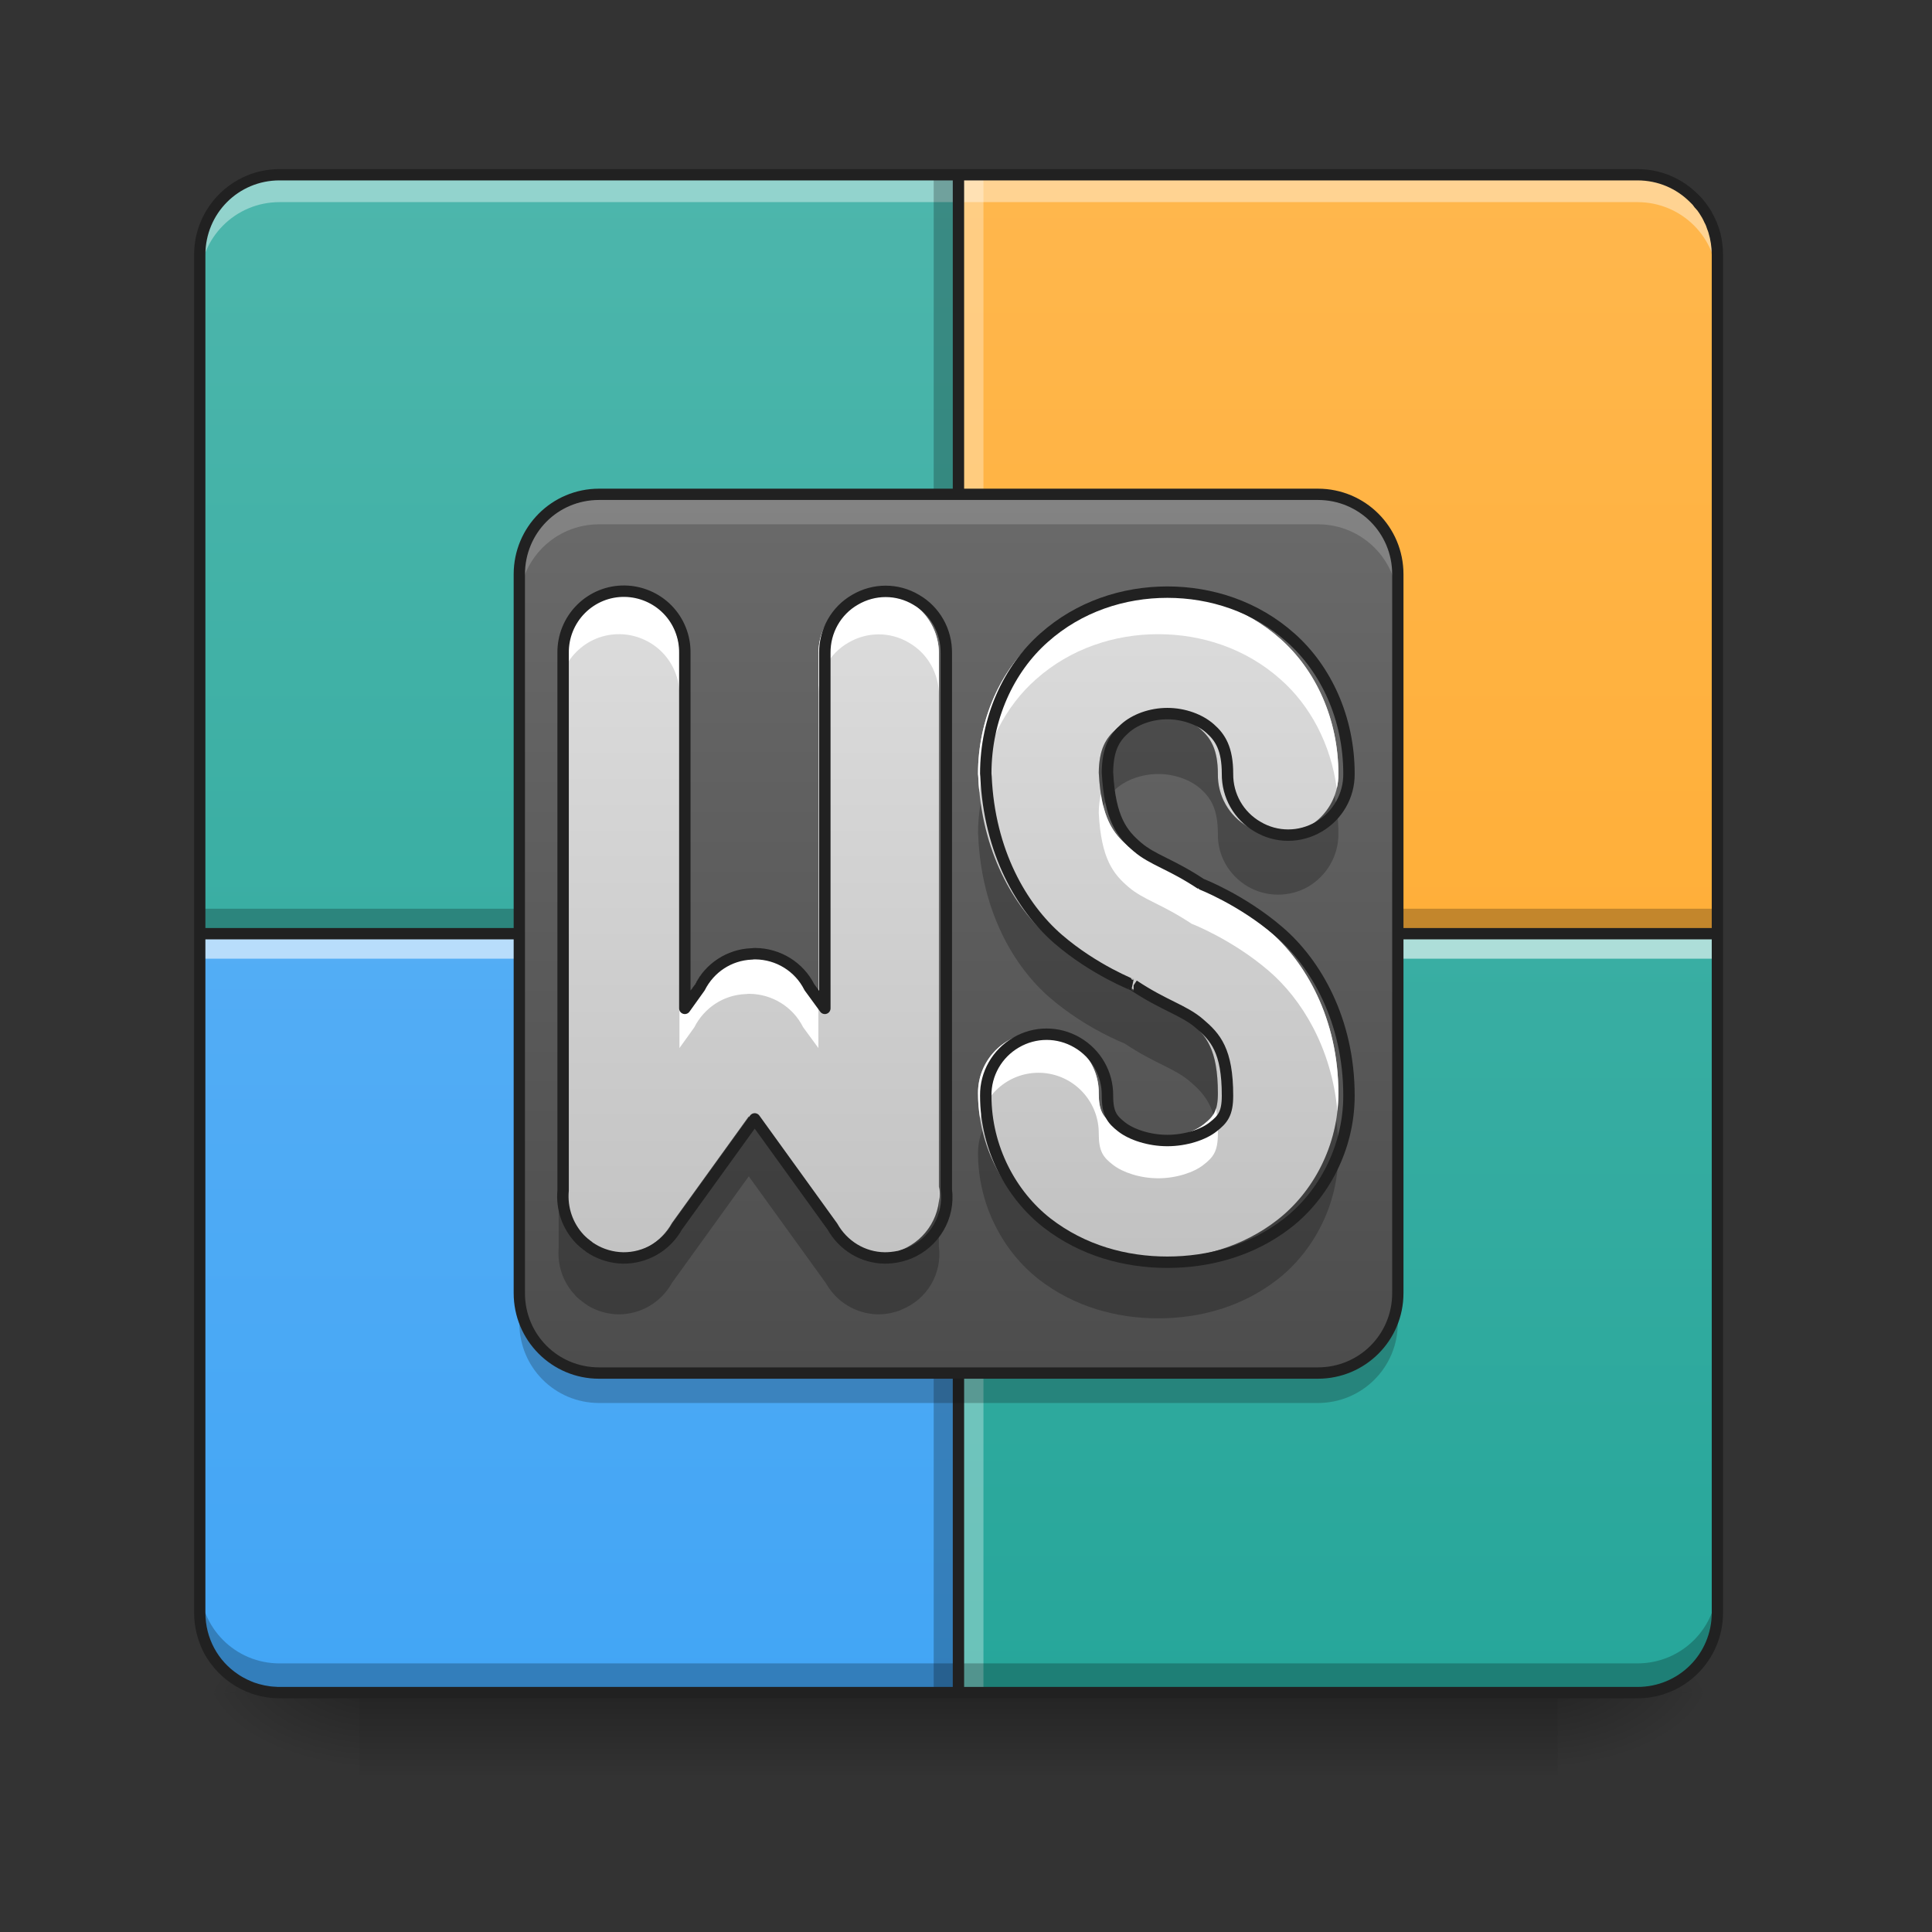 <?xml version="1.0" encoding="UTF-8"?>
<svg xmlns="http://www.w3.org/2000/svg" xmlns:xlink="http://www.w3.org/1999/xlink" width="32px" height="32px" viewBox="0 0 32 32" version="1.1">
<rect x="0" y="0" width="32" height="32" fill="#333333" stroke="none"/>
<defs>
<linearGradient id="linear0" gradientUnits="userSpaceOnUse" x1="254" y1="233.5" x2="254" y2="254.667" gradientTransform="matrix(0.063,0,0,0.063,-0,13.439)">
<stop offset="0" style="stop-color:rgb(0%,0%,0%);stop-opacity:0.275;"/>
<stop offset="1" style="stop-color:rgb(0%,0%,0%);stop-opacity:0;"/>
</linearGradient>
<radialGradient id="radial0" gradientUnits="userSpaceOnUse" cx="450.909" cy="189.579" fx="450.909" fy="189.579" r="21.167" gradientTransform="matrix(0,-0.078,-0.141,-0,52.131,63.595)">
<stop offset="0" style="stop-color:rgb(0%,0%,0%);stop-opacity:0.314;"/>
<stop offset="0.222" style="stop-color:rgb(0%,0%,0%);stop-opacity:0.275;"/>
<stop offset="1" style="stop-color:rgb(0%,0%,0%);stop-opacity:0;"/>
</radialGradient>
<radialGradient id="radial1" gradientUnits="userSpaceOnUse" cx="450.909" cy="189.579" fx="450.909" fy="189.579" r="21.167" gradientTransform="matrix(-0,0.078,0.141,0,-20.378,-7.527)">
<stop offset="0" style="stop-color:rgb(0%,0%,0%);stop-opacity:0.314;"/>
<stop offset="0.222" style="stop-color:rgb(0%,0%,0%);stop-opacity:0.275;"/>
<stop offset="1" style="stop-color:rgb(0%,0%,0%);stop-opacity:0;"/>
</radialGradient>
<radialGradient id="radial2" gradientUnits="userSpaceOnUse" cx="450.909" cy="189.579" fx="450.909" fy="189.579" r="21.167" gradientTransform="matrix(-0,-0.078,0.141,-0,-20.378,63.595)">
<stop offset="0" style="stop-color:rgb(0%,0%,0%);stop-opacity:0.314;"/>
<stop offset="0.222" style="stop-color:rgb(0%,0%,0%);stop-opacity:0.275;"/>
<stop offset="1" style="stop-color:rgb(0%,0%,0%);stop-opacity:0;"/>
</radialGradient>
<radialGradient id="radial3" gradientUnits="userSpaceOnUse" cx="450.909" cy="189.579" fx="450.909" fy="189.579" r="21.167" gradientTransform="matrix(0,0.078,-0.141,0,52.131,-7.527)">
<stop offset="0" style="stop-color:rgb(0%,0%,0%);stop-opacity:0.314;"/>
<stop offset="0.222" style="stop-color:rgb(0%,0%,0%);stop-opacity:0.275;"/>
<stop offset="1" style="stop-color:rgb(0%,0%,0%);stop-opacity:0;"/>
</radialGradient>
<linearGradient id="linear1" gradientUnits="userSpaceOnUse" x1="169.333" y1="233.5" x2="169.333" y2="-168.667" gradientTransform="matrix(0.063,0,0,0.063,0,13.439)">
<stop offset="0" style="stop-color:rgb(14.902%,65.098%,60.392%);stop-opacity:1;"/>
<stop offset="1" style="stop-color:rgb(30.196%,71.373%,67.451%);stop-opacity:1;"/>
</linearGradient>
<linearGradient id="linear2" gradientUnits="userSpaceOnUse" x1="169.333" y1="233.5" x2="169.333" y2="-168.667" gradientTransform="matrix(0.063,0,0,0.063,0,13.439)">
<stop offset="0" style="stop-color:rgb(100%,65.49%,14.902%);stop-opacity:1;"/>
<stop offset="1" style="stop-color:rgb(100%,71.765%,30.196%);stop-opacity:1;"/>
</linearGradient>
<linearGradient id="linear3" gradientUnits="userSpaceOnUse" x1="158.75" y1="233.5" x2="158.75" y2="-168.667" gradientTransform="matrix(0.063,0,0,0.063,0,13.439)">
<stop offset="0" style="stop-color:rgb(14.902%,65.098%,60.392%);stop-opacity:1;"/>
<stop offset="1" style="stop-color:rgb(30.196%,71.373%,67.451%);stop-opacity:1;"/>
</linearGradient>
<linearGradient id="linear4" gradientUnits="userSpaceOnUse" x1="455.083" y1="-62.834" x2="52.917" y2="-62.834" gradientTransform="matrix(0,0.063,0.063,0,13.85,-0.411)">
<stop offset="0" style="stop-color:rgb(25.882%,64.706%,96.078%);stop-opacity:1;"/>
<stop offset="1" style="stop-color:rgb(39.216%,70.98%,96.471%);stop-opacity:1;"/>
</linearGradient>
<linearGradient id="linear5" gradientUnits="userSpaceOnUse" x1="161.101" y1="77.097" x2="161.101" y2="-213.35" gradientTransform="matrix(0.087,0,0,0.087,2.595,21.361)">
<stop offset="0" style="stop-color:rgb(25.882%,25.882%,25.882%);stop-opacity:1;"/>
<stop offset="1" style="stop-color:rgb(45.882%,45.882%,45.882%);stop-opacity:1;"/>
</linearGradient>
<linearGradient id="linear6" gradientUnits="userSpaceOnUse" x1="306.917" y1="148.833" x2="306.917" y2="-84" gradientTransform="matrix(0.063,0,0,0.063,0,13.439)">
<stop offset="0" style="stop-color:rgb(74.118%,74.118%,74.118%);stop-opacity:1;"/>
<stop offset="1" style="stop-color:rgb(87.843%,87.843%,87.843%);stop-opacity:1;"/>
</linearGradient>
<linearGradient id="linear7" gradientUnits="userSpaceOnUse" x1="720" y1="1375.118" x2="720" y2="495.118" gradientTransform="matrix(0.017,0,0,0.017,0,0)">
<stop offset="0" style="stop-color:rgb(74.118%,74.118%,74.118%);stop-opacity:1;"/>
<stop offset="1" style="stop-color:rgb(87.843%,87.843%,87.843%);stop-opacity:1;"/>
</linearGradient>
</defs>
<g id="surface1">
<path style=" stroke:none;fill-rule:nonzero;fill:url(#linear0);" d="M 5.953 27.938 L 25.801 27.938 L 25.801 29.406 L 5.953 29.406 Z M 5.953 27.938 "/>
<path style=" stroke:none;fill-rule:nonzero;fill:url(#radial0);" d="M 25.801 28.035 L 28.445 28.035 L 28.445 26.711 L 25.801 26.711 Z M 25.801 28.035 "/>
<path style=" stroke:none;fill-rule:nonzero;fill:url(#radial1);" d="M 5.953 28.035 L 3.309 28.035 L 3.309 29.355 L 5.953 29.355 Z M 5.953 28.035 "/>
<path style=" stroke:none;fill-rule:nonzero;fill:url(#radial2);" d="M 5.953 28.035 L 3.309 28.035 L 3.309 26.711 L 5.953 26.711 Z M 5.953 28.035 "/>
<path style=" stroke:none;fill-rule:nonzero;fill:url(#radial3);" d="M 25.801 28.035 L 28.445 28.035 L 28.445 29.355 L 25.801 29.355 Z M 25.801 28.035 "/>
<path style=" stroke:none;fill-rule:nonzero;fill:url(#linear1);" d="M 15.875 15.465 L 15.875 28.035 L 27.121 28.035 C 27.855 28.035 28.445 27.445 28.445 26.711 L 28.445 15.465 Z M 15.875 15.465 "/>
<path style=" stroke:none;fill-rule:nonzero;fill:url(#linear2);" d="M 15.875 2.895 L 15.875 15.465 L 28.445 15.465 L 28.445 4.219 C 28.445 3.484 27.855 2.895 27.121 2.895 Z M 15.875 2.895 "/>
<path style=" stroke:none;fill-rule:nonzero;fill:url(#linear3);" d="M 15.875 15.465 L 15.875 2.895 L 4.629 2.895 C 3.898 2.895 3.309 3.484 3.309 4.219 L 3.309 15.465 Z M 15.875 15.465 "/>
<path style=" stroke:none;fill-rule:nonzero;fill:rgb(0%,0%,0%);fill-opacity:0.235;" d="M 3.309 15.051 L 28.445 15.051 L 28.445 15.383 L 3.309 15.383 Z M 3.309 15.051 "/>
<path style=" stroke:none;fill-rule:nonzero;fill:rgb(100%,100%,100%);fill-opacity:0.392;" d="M 3.309 4.672 L 3.309 4.188 C 3.309 3.457 3.898 2.867 4.629 2.867 L 27.121 2.867 C 27.855 2.867 28.445 3.457 28.445 4.188 L 28.445 4.672 C 28.445 3.938 27.855 3.348 27.121 3.348 L 4.629 3.348 C 3.898 3.348 3.309 3.938 3.309 4.672 Z M 3.309 4.672 "/>
<path style=" stroke:none;fill-rule:nonzero;fill:url(#linear4);" d="M 3.309 15.465 L 15.875 15.465 L 15.875 28.035 L 4.629 28.035 C 3.898 28.035 3.309 27.445 3.309 26.711 Z M 3.309 15.465 "/>
<path style=" stroke:none;fill-rule:nonzero;fill:rgb(0%,0%,0%);fill-opacity:0.235;" d="M 15.465 28.035 L 15.465 2.895 L 15.793 2.895 L 15.793 28.035 Z M 15.465 28.035 "/>
<path style=" stroke:none;fill-rule:nonzero;fill:rgb(100%,100%,100%);fill-opacity:0.314;" d="M 15.961 28.035 L 15.961 2.895 L 16.289 2.895 L 16.289 28.035 Z M 15.961 28.035 "/>
<path style=" stroke:none;fill-rule:nonzero;fill:rgb(100%,100%,100%);fill-opacity:0.588;" d="M 3.309 15.547 L 28.445 15.547 L 28.445 15.879 L 3.309 15.879 Z M 3.309 15.547 "/>
<path style=" stroke:none;fill-rule:nonzero;fill:rgb(0%,0%,0%);fill-opacity:0.235;" d="M 3.309 26.227 L 3.309 26.711 C 3.309 27.445 3.898 28.035 4.629 28.035 L 27.121 28.035 C 27.855 28.035 28.445 27.445 28.445 26.711 L 28.445 26.227 C 28.445 26.961 27.855 27.551 27.121 27.551 L 4.629 27.551 C 3.898 27.551 3.309 26.961 3.309 26.227 Z M 3.309 26.227 "/>
<path style=" stroke:none;fill-rule:nonzero;fill:rgb(12.941%,12.941%,12.941%);fill-opacity:1;" d="M 15.781 2.801 L 4.629 2.801 C 3.848 2.801 3.215 3.438 3.215 4.219 L 3.215 26.711 C 3.215 26.93 3.266 27.141 3.352 27.324 C 3.363 27.348 3.375 27.367 3.383 27.387 C 3.625 27.828 4.094 28.129 4.629 28.129 L 27.121 28.129 C 27.906 28.129 28.539 27.496 28.539 26.711 L 28.539 4.219 C 28.539 4.098 28.523 3.977 28.496 3.863 C 28.488 3.836 28.477 3.805 28.469 3.773 C 28.469 3.773 28.465 3.77 28.465 3.766 C 28.461 3.754 28.457 3.742 28.453 3.73 C 28.449 3.727 28.449 3.719 28.445 3.711 C 28.445 3.707 28.441 3.703 28.441 3.699 C 28.438 3.688 28.434 3.68 28.43 3.668 C 28.422 3.656 28.418 3.645 28.414 3.637 C 28.41 3.629 28.41 3.625 28.406 3.617 C 28.402 3.613 28.402 3.609 28.398 3.605 C 28.395 3.594 28.391 3.582 28.383 3.574 C 28.379 3.562 28.375 3.555 28.367 3.543 C 28.363 3.535 28.355 3.523 28.352 3.512 C 28.348 3.504 28.34 3.492 28.336 3.484 C 28.324 3.465 28.309 3.445 28.297 3.426 C 28.293 3.422 28.289 3.414 28.285 3.41 C 28.277 3.398 28.27 3.383 28.258 3.371 C 28.246 3.352 28.23 3.336 28.215 3.316 C 28.203 3.301 28.188 3.281 28.172 3.266 C 28.156 3.25 28.141 3.234 28.125 3.219 C 27.867 2.961 27.516 2.801 27.121 2.801 Z M 4.629 2.988 L 15.781 2.988 L 15.781 15.371 L 3.402 15.371 L 3.402 4.219 C 3.402 3.535 3.949 2.988 4.629 2.988 Z M 15.969 2.988 L 27.121 2.988 C 27.465 2.988 27.77 3.125 27.992 3.348 C 28.008 3.363 28.02 3.375 28.035 3.391 C 28.047 3.406 28.059 3.422 28.07 3.438 C 28.082 3.449 28.09 3.461 28.102 3.473 C 28.102 3.477 28.105 3.48 28.109 3.48 C 28.121 3.496 28.133 3.516 28.145 3.531 C 28.176 3.578 28.207 3.629 28.23 3.684 C 28.25 3.719 28.266 3.758 28.277 3.797 C 28.285 3.812 28.289 3.832 28.297 3.852 C 28.332 3.969 28.352 4.09 28.352 4.219 L 28.352 15.371 L 15.969 15.371 Z M 3.402 15.559 L 15.781 15.559 L 15.781 27.941 L 4.629 27.941 C 4.609 27.941 4.59 27.941 4.566 27.938 C 4.441 27.934 4.32 27.906 4.207 27.867 C 4.168 27.852 4.133 27.836 4.098 27.82 C 4.043 27.793 3.992 27.766 3.941 27.73 C 3.613 27.512 3.402 27.137 3.402 26.711 Z M 15.969 15.559 L 28.352 15.559 L 28.352 26.711 C 28.352 27.395 27.805 27.941 27.121 27.941 L 15.969 27.941 Z M 15.969 15.559 "/>
<path style=" stroke:none;fill-rule:nonzero;fill:url(#linear5);" d="M 9.922 8.188 L 21.828 8.188 C 22.562 8.188 23.152 8.781 23.152 9.512 L 23.152 21.418 C 23.152 22.148 22.562 22.742 21.828 22.742 L 9.922 22.742 C 9.191 22.742 8.602 22.148 8.602 21.418 L 8.602 9.512 C 8.602 8.781 9.191 8.188 9.922 8.188 Z M 9.922 8.188 "/>
<path style=" stroke:none;fill-rule:nonzero;fill:rgb(84.314%,84.314%,84.314%);fill-opacity:0.235;" d="M 9.922 8.188 C 9.191 8.188 8.602 8.777 8.602 9.512 L 8.602 10.008 C 8.602 9.273 9.191 8.684 9.922 8.684 L 21.828 8.684 C 22.562 8.684 23.152 9.273 23.152 10.008 L 23.152 9.512 C 23.152 8.777 22.562 8.188 21.828 8.188 Z M 9.922 8.188 "/>
<path style=" stroke:none;fill-rule:nonzero;fill:rgb(5.882%,5.882%,5.882%);fill-opacity:0.235;" d="M 9.922 23.238 C 9.191 23.238 8.602 22.648 8.602 21.914 L 8.602 21.418 C 8.602 22.152 9.191 22.742 9.922 22.742 L 21.828 22.742 C 22.562 22.742 23.152 22.152 23.152 21.418 L 23.152 21.914 C 23.152 22.648 22.562 23.238 21.828 23.238 Z M 9.922 23.238 "/>
<path style=" stroke:none;fill-rule:nonzero;fill:rgb(12.941%,12.941%,12.941%);fill-opacity:1;" d="M 9.922 8.094 C 9.141 8.094 8.508 8.727 8.508 9.512 L 8.508 21.418 C 8.508 22.203 9.141 22.836 9.922 22.836 L 21.828 22.836 C 22.613 22.836 23.246 22.203 23.246 21.418 L 23.246 9.512 C 23.246 8.727 22.613 8.094 21.828 8.094 Z M 9.922 8.281 L 21.828 8.281 C 22.512 8.281 23.059 8.828 23.059 9.512 L 23.059 21.418 C 23.059 22.102 22.512 22.648 21.828 22.648 L 9.922 22.648 C 9.238 22.648 8.695 22.102 8.695 21.418 L 8.695 9.512 C 8.695 8.828 9.238 8.281 9.922 8.281 Z M 9.922 8.281 "/>
<path style=" stroke:none;fill-rule:nonzero;fill:url(#linear6);" d="M 19.184 9.836 C 18.465 9.836 17.734 10.07 17.156 10.586 C 16.578 11.098 16.199 11.906 16.199 12.82 C 16.199 12.832 16.203 12.848 16.203 12.863 C 16.258 14.105 16.789 15.016 17.387 15.535 C 17.984 16.051 18.633 16.297 18.629 16.297 C 19.133 16.633 19.453 16.703 19.711 16.926 C 19.973 17.148 20.172 17.367 20.172 18.109 C 20.172 18.406 20.094 18.5 19.934 18.625 C 19.777 18.75 19.484 18.848 19.184 18.848 C 18.883 18.848 18.594 18.75 18.434 18.625 C 18.273 18.5 18.199 18.406 18.199 18.109 C 18.203 17.75 18.012 17.418 17.703 17.238 C 17.391 17.055 17.008 17.055 16.695 17.238 C 16.387 17.418 16.195 17.75 16.199 18.109 C 16.199 18.977 16.621 19.746 17.207 20.203 C 17.793 20.656 18.492 20.848 19.184 20.848 C 19.875 20.848 20.578 20.656 21.16 20.203 C 21.746 19.746 22.168 18.977 22.168 18.109 C 22.168 16.871 21.621 15.93 21.012 15.41 C 20.402 14.887 19.73 14.629 19.738 14.633 C 19.238 14.301 18.941 14.238 18.691 14.023 C 18.445 13.812 18.238 13.566 18.199 12.797 C 18.203 12.402 18.32 12.223 18.484 12.078 C 18.648 11.93 18.91 11.832 19.184 11.832 C 19.457 11.832 19.719 11.93 19.887 12.078 C 20.051 12.223 20.172 12.406 20.172 12.82 C 20.168 13.18 20.355 13.512 20.668 13.691 C 20.977 13.875 21.359 13.875 21.672 13.691 C 21.98 13.512 22.172 13.18 22.168 12.82 C 22.168 11.906 21.789 11.098 21.211 10.586 C 20.633 10.07 19.902 9.836 19.184 9.836 Z M 19.184 9.836 "/>
<path style=" stroke:none;fill-rule:nonzero;fill:rgb(100%,100%,100%);fill-opacity:1;" d="M 19.184 9.836 C 18.465 9.836 17.734 10.07 17.156 10.586 C 16.578 11.098 16.199 11.906 16.199 12.82 C 16.199 12.832 16.203 12.848 16.203 12.863 C 16.207 12.953 16.211 13.039 16.223 13.125 C 16.305 12.363 16.656 11.695 17.156 11.254 C 17.734 10.738 18.465 10.504 19.184 10.504 C 19.902 10.504 20.633 10.738 21.211 11.254 C 21.699 11.684 22.043 12.324 22.141 13.062 C 22.16 12.98 22.168 12.902 22.168 12.82 C 22.168 11.906 21.789 11.098 21.211 10.586 C 20.633 10.07 19.902 9.836 19.184 9.836 Z M 18.234 13.152 C 18.215 13.242 18.199 13.344 18.199 13.465 C 18.238 14.234 18.445 14.48 18.691 14.691 C 18.941 14.906 19.238 14.969 19.738 15.301 C 19.73 15.297 20.402 15.555 21.012 16.078 C 21.559 16.547 22.055 17.352 22.152 18.406 C 22.16 18.309 22.168 18.211 22.168 18.109 C 22.168 16.871 21.621 15.93 21.012 15.41 C 20.402 14.887 19.73 14.629 19.738 14.633 C 19.238 14.301 18.941 14.238 18.691 14.023 C 18.488 13.848 18.312 13.648 18.234 13.152 Z M 17.184 17.102 C 16.633 17.109 16.195 17.562 16.199 18.109 C 16.199 18.25 16.211 18.387 16.234 18.52 C 16.359 18.031 16.828 17.711 17.332 17.777 C 17.832 17.844 18.203 18.273 18.199 18.777 C 18.199 19.074 18.273 19.168 18.434 19.293 C 18.594 19.418 18.883 19.516 19.184 19.516 C 19.484 19.516 19.777 19.418 19.934 19.293 C 20.094 19.168 20.172 19.074 20.172 18.777 C 20.172 18.613 20.16 18.473 20.141 18.355 C 20.109 18.477 20.039 18.543 19.934 18.625 C 19.777 18.75 19.484 18.848 19.184 18.848 C 18.883 18.848 18.594 18.75 18.434 18.625 C 18.273 18.5 18.199 18.406 18.199 18.109 C 18.203 17.84 18.094 17.582 17.902 17.391 C 17.711 17.199 17.453 17.098 17.184 17.102 Z M 17.184 17.102 "/>
<path style=" stroke:none;fill-rule:nonzero;fill:rgb(0%,0%,0%);fill-opacity:0.235;" d="M 19.184 11.84 C 18.91 11.84 18.648 11.934 18.484 12.082 C 18.32 12.227 18.203 12.41 18.199 12.805 C 18.211 13.027 18.238 13.207 18.273 13.355 C 18.324 13.23 18.398 13.141 18.484 13.066 C 18.648 12.918 18.91 12.82 19.184 12.82 C 19.457 12.82 19.719 12.918 19.887 13.066 C 20.051 13.215 20.172 13.395 20.172 13.809 C 20.164 14.168 20.355 14.5 20.668 14.684 C 20.977 14.863 21.359 14.863 21.672 14.684 C 21.98 14.5 22.172 14.168 22.168 13.809 C 22.168 13.594 22.145 13.383 22.105 13.18 C 21.938 13.637 21.465 13.906 20.988 13.82 C 20.512 13.73 20.164 13.312 20.172 12.824 C 20.172 12.414 20.051 12.23 19.887 12.082 C 19.719 11.934 19.457 11.84 19.184 11.84 Z M 16.242 13.297 C 16.215 13.465 16.199 13.633 16.199 13.809 C 16.199 13.82 16.203 13.836 16.203 13.852 C 16.258 15.094 16.789 16.004 17.387 16.523 C 17.984 17.039 18.633 17.285 18.629 17.285 C 19.133 17.621 19.453 17.691 19.711 17.914 C 19.875 18.055 20.016 18.195 20.098 18.465 C 20.145 18.387 20.172 18.285 20.172 18.117 C 20.172 17.375 19.973 17.156 19.711 16.934 C 19.453 16.711 19.133 16.637 18.629 16.301 C 18.633 16.305 17.984 16.059 17.387 15.543 C 16.859 15.086 16.383 14.324 16.242 13.297 Z M 22.133 18.555 C 22.016 19.238 21.645 19.832 21.16 20.207 C 20.578 20.664 19.875 20.852 19.184 20.852 C 18.492 20.852 17.793 20.664 17.207 20.207 C 16.762 19.863 16.414 19.336 16.27 18.723 C 16.223 18.844 16.199 18.969 16.199 19.098 C 16.199 19.965 16.621 20.734 17.207 21.191 C 17.793 21.645 18.492 21.836 19.184 21.836 C 19.875 21.836 20.578 21.645 21.16 21.191 C 21.746 20.734 22.168 19.965 22.168 19.098 C 22.168 18.91 22.156 18.73 22.133 18.555 Z M 22.133 18.555 "/>
<path style="fill:none;stroke-width:3;stroke-linecap:round;stroke-linejoin:round;stroke:rgb(12.941%,12.941%,12.941%);stroke-opacity:1;stroke-miterlimit:4;" d="M 306.908 -57.64 C 295.409 -57.64 283.723 -53.89 274.474 -45.641 C 265.225 -37.454 259.163 -24.518 259.163 -9.895 C 259.163 -9.707 259.225 -9.457 259.225 -9.207 C 260.1 10.666 268.599 25.227 278.161 33.539 C 287.723 41.788 298.097 45.725 298.034 45.725 C 306.096 51.1 311.22 52.224 315.345 55.787 C 319.532 59.349 322.719 62.848 322.719 74.722 C 322.719 79.472 321.469 80.972 318.907 82.972 C 316.407 84.971 311.72 86.534 306.908 86.534 C 302.096 86.534 297.472 84.971 294.909 82.972 C 292.347 80.972 291.16 79.472 291.16 74.722 C 291.222 68.973 288.16 63.661 283.223 60.786 C 278.223 57.849 272.099 57.849 267.099 60.786 C 262.162 63.661 259.1 68.973 259.163 74.722 C 259.163 88.596 265.912 100.907 275.286 108.219 C 284.66 115.468 295.847 118.531 306.908 118.531 C 317.97 118.531 329.219 115.468 338.53 108.219 C 347.904 100.907 354.654 88.596 354.654 74.722 C 354.654 54.912 345.904 39.851 336.155 31.539 C 326.406 23.165 315.657 19.04 315.782 19.103 C 307.783 13.791 303.034 12.791 299.034 9.354 C 295.097 5.979 291.785 2.042 291.16 -10.27 C 291.222 -16.581 293.097 -19.456 295.722 -21.768 C 298.347 -24.143 302.534 -25.706 306.908 -25.706 C 311.283 -25.706 315.47 -24.143 318.157 -21.768 C 320.782 -19.456 322.719 -16.519 322.719 -9.895 C 322.657 -4.145 325.656 1.167 330.656 4.042 C 335.593 6.979 341.717 6.979 346.717 4.042 C 351.654 1.167 354.716 -4.145 354.654 -9.895 C 354.654 -24.518 348.592 -37.454 339.343 -45.641 C 330.093 -53.89 318.407 -57.64 306.908 -57.64 Z M 306.908 -57.64 " transform="matrix(0.063,0,0,0.063,0,13.439)"/>
<path style=" stroke:none;fill-rule:nonzero;fill:url(#linear7);" d="M 10.266 9.82 C 9.996 9.816 9.738 9.922 9.547 10.113 C 9.355 10.305 9.25 10.566 9.254 10.836 L 9.254 19.668 C 9.227 19.961 9.324 20.25 9.527 20.465 C 9.547 20.484 9.566 20.504 9.59 20.523 C 9.602 20.535 9.613 20.543 9.625 20.551 C 9.633 20.562 9.648 20.57 9.66 20.578 C 9.68 20.598 9.703 20.613 9.727 20.625 C 9.73 20.629 9.73 20.629 9.73 20.629 C 9.883 20.723 10.059 20.773 10.238 20.777 C 10.609 20.781 10.949 20.582 11.129 20.258 L 12.402 18.492 L 13.68 20.262 C 13.855 20.574 14.18 20.773 14.539 20.777 C 14.613 20.777 14.691 20.77 14.766 20.754 C 14.77 20.754 14.777 20.75 14.781 20.75 C 14.805 20.746 14.828 20.738 14.852 20.73 C 14.871 20.727 14.891 20.719 14.91 20.711 C 14.918 20.707 14.926 20.703 14.934 20.703 C 15.355 20.531 15.609 20.102 15.551 19.652 L 15.551 10.836 C 15.555 10.477 15.367 10.141 15.055 9.961 C 14.746 9.777 14.363 9.777 14.051 9.961 C 13.738 10.141 13.551 10.477 13.555 10.836 L 13.555 16.676 L 13.301 16.328 C 13.133 15.992 12.789 15.781 12.414 15.777 C 12.395 15.777 12.375 15.777 12.359 15.781 C 12.355 15.781 12.352 15.781 12.348 15.781 C 11.984 15.797 11.664 16.008 11.5 16.332 L 11.254 16.676 L 11.254 10.836 C 11.258 10.57 11.156 10.312 10.969 10.121 C 10.785 9.934 10.531 9.824 10.266 9.82 Z M 10.266 9.82 "/>
<path style=" stroke:none;fill-rule:nonzero;fill:rgb(100%,100%,100%);fill-opacity:1;" d="M 10.266 9.82 C 9.996 9.816 9.738 9.922 9.547 10.113 C 9.355 10.305 9.25 10.566 9.254 10.836 L 9.254 11.52 C 9.25 11.246 9.355 10.988 9.547 10.797 C 9.738 10.605 9.996 10.5 10.266 10.504 C 10.531 10.508 10.785 10.617 10.969 10.805 C 11.156 10.996 11.258 11.254 11.254 11.52 L 11.254 10.836 C 11.258 10.57 11.156 10.312 10.969 10.121 C 10.785 9.934 10.531 9.824 10.266 9.82 Z M 14.535 9.824 C 13.988 9.832 13.547 10.285 13.555 10.836 L 13.555 11.52 C 13.551 11.16 13.738 10.824 14.051 10.645 C 14.363 10.461 14.746 10.461 15.055 10.645 C 15.367 10.824 15.555 11.16 15.551 11.52 L 15.551 10.836 C 15.555 10.566 15.449 10.305 15.258 10.113 C 15.066 9.926 14.805 9.82 14.535 9.824 Z M 12.414 15.777 C 12.395 15.777 12.375 15.777 12.359 15.781 C 12.355 15.781 12.352 15.781 12.348 15.781 C 11.984 15.797 11.664 16.008 11.5 16.332 L 11.254 16.676 L 11.254 17.359 L 11.5 17.016 C 11.664 16.691 11.984 16.48 12.348 16.465 C 12.352 16.465 12.355 16.465 12.359 16.465 C 12.375 16.461 12.395 16.461 12.414 16.461 C 12.789 16.465 13.133 16.676 13.301 17.012 L 13.555 17.359 L 13.555 16.676 L 13.301 16.328 C 13.133 15.992 12.789 15.781 12.414 15.777 Z M 15.551 19.652 L 15.551 19.891 C 15.562 19.812 15.562 19.73 15.551 19.652 Z M 9.254 19.668 C 9.246 19.738 9.246 19.805 9.254 19.875 Z M 9.254 19.668 "/>
<path style=" stroke:none;fill-rule:nonzero;fill:rgb(0%,0%,0%);fill-opacity:0.235;" d="M 12.402 18.492 L 11.129 20.258 C 10.949 20.582 10.609 20.781 10.238 20.777 C 10.059 20.773 9.883 20.723 9.73 20.629 C 9.73 20.625 9.73 20.625 9.727 20.625 C 9.703 20.609 9.68 20.594 9.66 20.578 C 9.648 20.57 9.633 20.559 9.625 20.551 C 9.613 20.543 9.602 20.531 9.59 20.523 C 9.566 20.504 9.547 20.484 9.527 20.465 C 9.527 20.465 9.527 20.461 9.527 20.461 C 9.371 20.301 9.277 20.094 9.254 19.875 L 9.254 20.66 C 9.227 20.953 9.324 21.242 9.527 21.453 C 9.527 21.453 9.527 21.457 9.527 21.457 C 9.547 21.477 9.566 21.496 9.59 21.516 C 9.602 21.523 9.613 21.535 9.625 21.543 C 9.633 21.551 9.648 21.562 9.66 21.57 C 9.68 21.586 9.703 21.602 9.727 21.617 C 9.73 21.617 9.73 21.617 9.73 21.621 C 9.883 21.715 10.059 21.766 10.238 21.77 C 10.609 21.773 10.949 21.574 11.129 21.25 L 12.402 19.484 L 13.68 21.254 C 13.855 21.566 14.18 21.762 14.539 21.77 C 14.613 21.77 14.691 21.762 14.766 21.746 C 14.77 21.742 14.777 21.742 14.781 21.742 C 14.805 21.734 14.828 21.73 14.852 21.723 C 14.871 21.715 14.891 21.711 14.91 21.703 C 14.918 21.699 14.926 21.695 14.934 21.691 C 15.355 21.523 15.609 21.094 15.551 20.645 L 15.551 19.887 C 15.512 20.25 15.273 20.562 14.934 20.699 C 14.926 20.703 14.918 20.707 14.91 20.711 C 14.891 20.719 14.871 20.723 14.852 20.73 C 14.828 20.738 14.805 20.742 14.781 20.75 C 14.777 20.75 14.77 20.75 14.766 20.754 C 14.691 20.77 14.613 20.777 14.539 20.777 C 14.18 20.77 13.855 20.574 13.68 20.262 Z M 12.402 18.492 "/>
<path style="fill:none;stroke-width:3;stroke-linecap:round;stroke-linejoin:round;stroke:rgb(12.941%,12.941%,12.941%);stroke-opacity:1;stroke-miterlimit:4;" d="M 164.234 -57.89 C 159.922 -57.952 155.798 -56.265 152.735 -53.203 C 149.673 -50.141 147.986 -45.954 148.048 -41.642 L 148.048 99.657 C 147.611 104.345 149.173 108.969 152.423 112.406 C 152.735 112.719 153.048 113.031 153.423 113.344 C 153.61 113.531 153.798 113.656 153.985 113.781 C 154.11 113.969 154.36 114.094 154.548 114.219 C 154.86 114.531 155.235 114.781 155.61 114.968 C 155.673 115.031 155.673 115.031 155.673 115.031 C 158.11 116.531 160.922 117.343 163.797 117.406 C 169.734 117.468 175.171 114.281 178.045 109.094 L 198.419 80.847 L 218.854 109.157 C 221.666 114.156 226.853 117.343 232.603 117.406 C 233.79 117.406 235.04 117.281 236.227 117.031 C 236.29 117.031 236.415 116.968 236.477 116.968 C 236.852 116.906 237.227 116.781 237.602 116.656 C 237.915 116.593 238.227 116.468 238.54 116.343 C 238.665 116.281 238.79 116.218 238.915 116.218 C 245.664 113.469 249.726 106.594 248.789 99.407 L 248.789 -41.642 C 248.851 -47.391 245.852 -52.765 240.852 -55.64 C 235.915 -58.577 229.791 -58.577 224.791 -55.64 C 219.792 -52.765 216.792 -47.391 216.854 -41.642 L 216.854 51.787 L 212.792 46.225 C 210.105 40.851 204.605 37.476 198.606 37.413 C 198.294 37.413 197.981 37.413 197.731 37.476 C 197.669 37.476 197.606 37.476 197.544 37.476 C 191.732 37.726 186.607 41.101 183.982 46.288 L 180.045 51.787 L 180.045 -41.642 C 180.108 -45.891 178.483 -50.016 175.483 -53.078 C 172.546 -56.078 168.484 -57.828 164.234 -57.89 Z M 164.234 -57.89 " transform="matrix(0.063,0,0,0.063,0,13.439)"/>
</g>
</svg>
